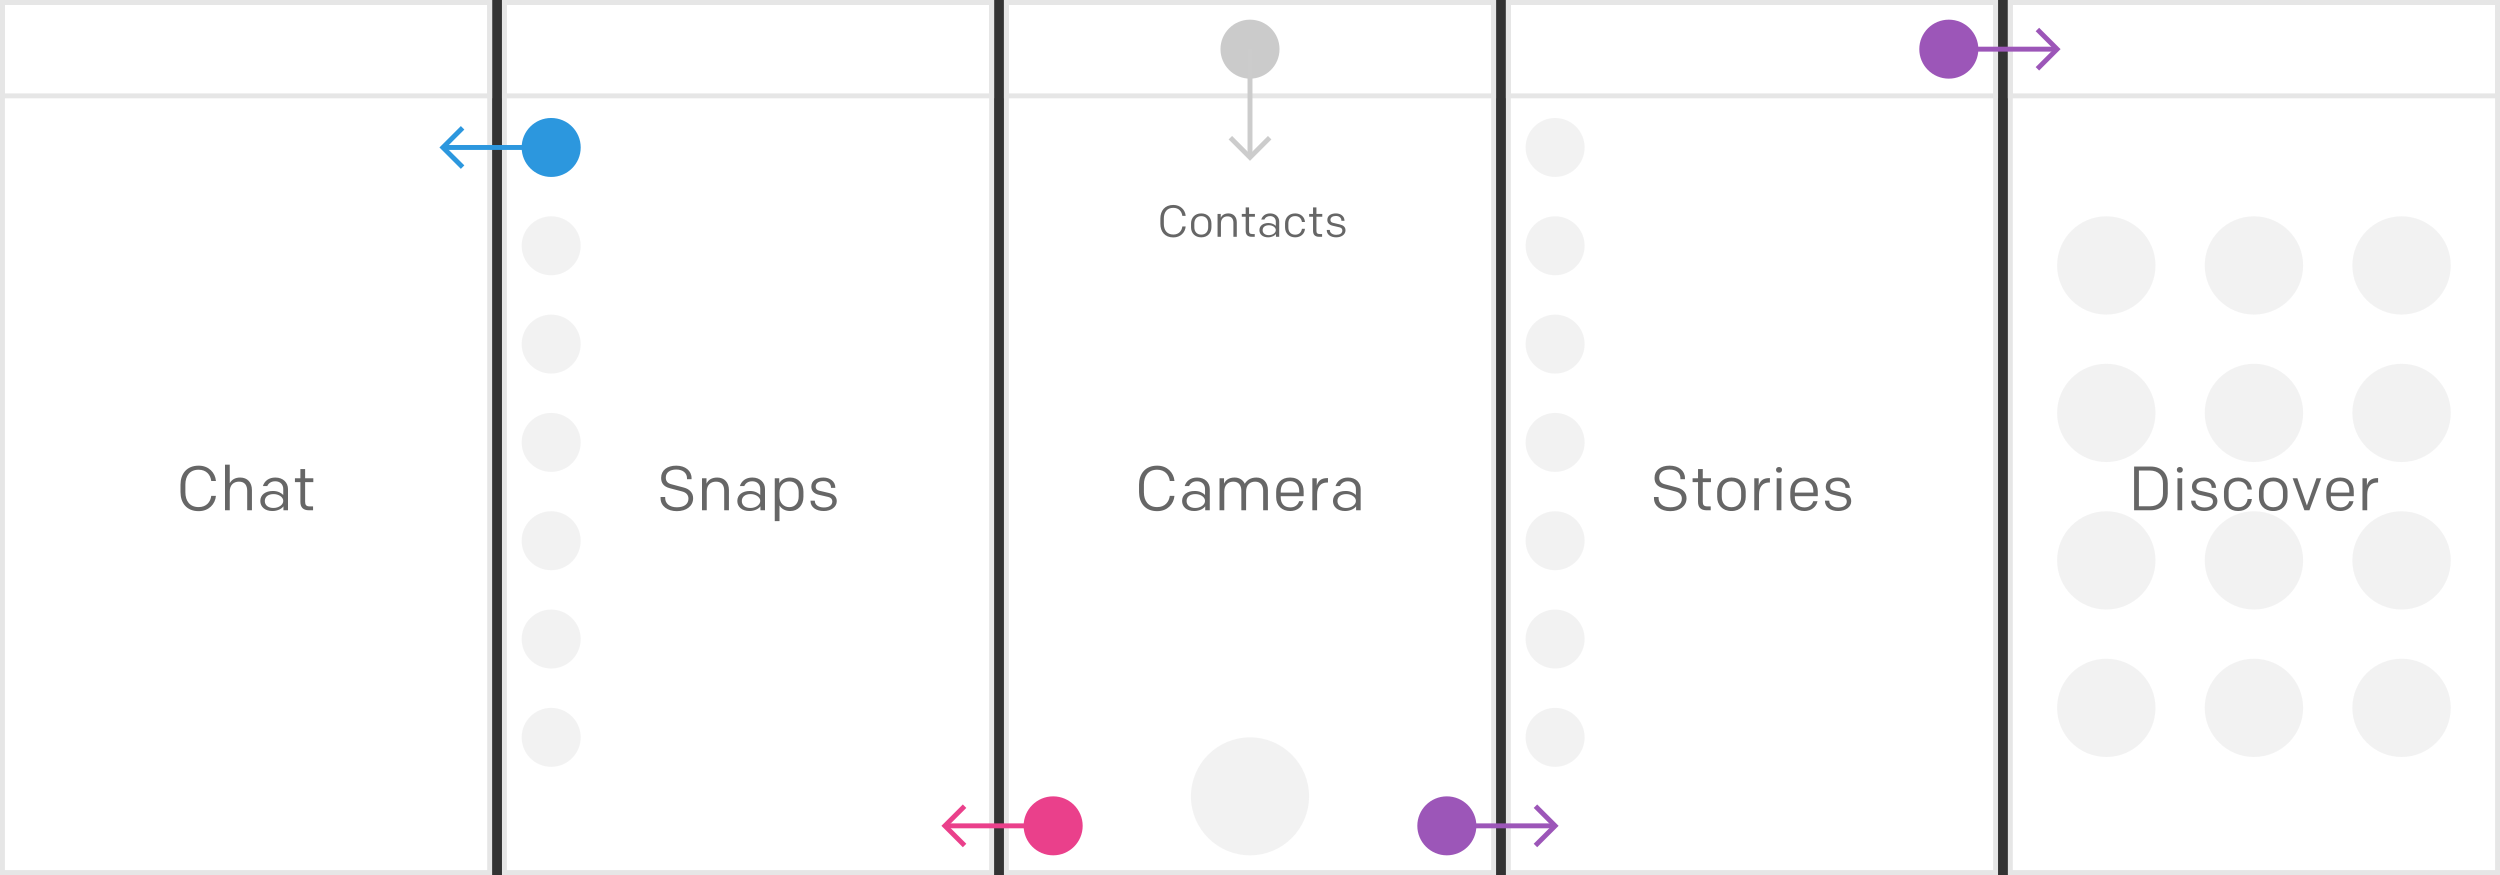 <?xml version="1.0" encoding="UTF-8"?>
<svg width="560px" height="196px" viewBox="0 0 560 196" version="1.1" xmlns="http://www.w3.org/2000/svg" xmlns:xlink="http://www.w3.org/1999/xlink">
    <rect x="0" y="0" width="560" height="196" fill="#333333" stroke="none"/>
    <!-- Generator: Sketch 52.4 (67378) - http://www.bohemiancoding.com/sketch -->
    <title>snapchat</title>
    <desc>Created with Sketch.</desc>
    <g id="Page-1" stroke="none" stroke-width="1" fill="none" fill-rule="evenodd">
        <g id="Sliding-Screens-Pattern" transform="translate(0, -10)">
            <g id="Group" transform="translate(0, 10)">
                <rect id="Rectangle-1" stroke="#E6E6E6" stroke-width="1.102" fill="#FFFFFF" x="0.551" y="0.551" width="109.134" height="194.898"></rect>
                <rect id="Rectangle-1" stroke="#E6E6E6" stroke-width="1.102" fill="#FFFFFF" x="112.992" y="0.551" width="109.134" height="194.898"></rect>
                <rect id="Rectangle-1" stroke="#E6E6E6" stroke-width="1.102" fill="#FFFFFF" x="225.433" y="0.551" width="109.134" height="194.898"></rect>
                <rect id="Rectangle-1" stroke="#E6E6E6" stroke-width="1.102" fill="#FFFFFF" x="337.874" y="0.551" width="109.134" height="194.898"></rect>
                <rect id="Rectangle-1" stroke="#E6E6E6" stroke-width="1.102" fill="#FFFFFF" x="450.315" y="0.551" width="109.134" height="194.898"></rect>
                <g id="Oval-11-+-Oval-19-+-Oval-20" opacity="0.5" transform="translate(460.787, 48.449)" fill="#E6E6E6">
                    <ellipse id="Oval-11" cx="11.024" cy="11.011" rx="11.024" ry="11.011"></ellipse>
                    <ellipse id="Oval-19" cx="44.094" cy="11.011" rx="11.024" ry="11.011"></ellipse>
                    <ellipse id="Oval-20" cx="77.165" cy="11.011" rx="11.024" ry="11.011"></ellipse>
                    <ellipse id="Oval-23" cx="11.024" cy="44.045" rx="11.024" ry="11.011"></ellipse>
                    <ellipse id="Oval-22" cx="44.094" cy="44.045" rx="11.024" ry="11.011"></ellipse>
                    <ellipse id="Oval-21" cx="77.165" cy="44.045" rx="11.024" ry="11.011"></ellipse>
                    <ellipse id="Oval-26" cx="11.024" cy="77.079" rx="11.024" ry="11.011"></ellipse>
                    <ellipse id="Oval-25" cx="44.094" cy="77.079" rx="11.024" ry="11.011"></ellipse>
                    <ellipse id="Oval-24" cx="77.165" cy="77.079" rx="11.024" ry="11.011"></ellipse>
                    <ellipse id="Oval-29" cx="11.024" cy="110.112" rx="11.024" ry="11.011"></ellipse>
                    <ellipse id="Oval-28" cx="44.094" cy="110.112" rx="11.024" ry="11.011"></ellipse>
                    <ellipse id="Oval-27" cx="77.165" cy="110.112" rx="11.024" ry="11.011"></ellipse>
                </g>
                <rect id="Rectangle-3" stroke="#E6E6E6" stroke-width="1.102" x="0.551" y="0.551" width="109.134" height="20.92"></rect>
                <rect id="Rectangle-4" stroke="#E6E6E6" stroke-width="1.102" x="112.992" y="0.551" width="109.134" height="20.92"></rect>
                <rect id="Rectangle-5" stroke="#E6E6E6" stroke-width="1.102" x="225.433" y="0.551" width="109.134" height="20.92"></rect>
                <rect id="Rectangle-6" stroke="#E6E6E6" stroke-width="1.102" x="337.874" y="0.551" width="109.134" height="20.92"></rect>
                <rect id="Rectangle-7" stroke="#E6E6E6" stroke-width="1.102" x="450.315" y="0.551" width="109.134" height="20.92"></rect>
                <path d="M44.506,114.499 C41.804,114.499 40.432,112.665 40.432,110.229 L40.432,108.577 C40.432,106.141 41.804,104.307 44.506,104.307 C46.774,104.307 48.216,105.889 48.37,107.737 L47.32,107.737 C47.152,106.393 46.256,105.217 44.492,105.217 C42.49,105.217 41.524,106.617 41.524,108.535 L41.524,110.271 C41.524,112.189 42.49,113.589 44.492,113.589 C46.256,113.589 47.152,112.413 47.32,111.069 L48.37,111.069 C48.216,112.917 46.774,114.499 44.506,114.499 Z M50.4,114.303 L50.4,104.083 L51.464,104.083 L51.464,108.241 C51.87,107.499 52.612,106.967 53.802,106.967 C55.412,106.967 56.434,108.059 56.434,109.781 L56.434,114.303 L55.37,114.303 L55.37,109.935 C55.37,108.717 54.824,107.891 53.536,107.891 C52.36,107.891 51.464,108.605 51.464,110.089 L51.464,114.303 L50.4,114.303 Z M64.512,114.303 L63.49,114.303 L63.49,113.407 C63.182,113.911 62.216,114.471 61.026,114.471 C59.332,114.471 58.31,113.519 58.31,112.217 C58.31,110.831 59.444,109.977 61.152,109.977 C62.286,109.977 63.042,110.453 63.448,110.873 L63.448,109.543 C63.448,108.563 62.804,107.807 61.656,107.807 C60.746,107.807 60.158,108.227 59.864,108.885 L58.884,108.885 C59.248,107.695 60.256,106.967 61.67,106.967 C63.448,106.967 64.512,108.129 64.512,109.543 L64.512,114.303 Z M61.25,113.785 C62.37,113.785 63.448,113.127 63.448,112.203 C63.448,111.307 62.384,110.677 61.306,110.677 C60.116,110.677 59.318,111.237 59.318,112.231 C59.318,113.225 60.144,113.785 61.25,113.785 Z M70.126,114.303 L69.23,114.303 C67.858,114.303 67.284,113.617 67.284,112.399 L67.284,108.003 L66.066,108.003 L66.066,107.135 L67.284,107.135 L67.284,105.077 L68.348,105.077 L68.348,107.135 L70.182,107.135 L70.182,108.003 L68.348,108.003 L68.348,112.399 C68.348,113.127 68.614,113.435 69.412,113.435 L70.126,113.435 L70.126,114.303 Z" id="Chat" fill="#666666"></path>
                <path d="M151.62,114.499 C149.534,114.499 147.966,113.379 147.966,111.587 L147.966,111.335 L149.002,111.335 L149.002,111.559 C149.002,112.791 149.996,113.631 151.62,113.631 C153.23,113.631 154.21,112.931 154.21,111.685 C154.21,110.887 153.72,110.327 152.81,110.089 L150.038,109.361 C148.624,108.997 148.092,108.171 148.092,107.051 C148.092,105.315 149.464,104.307 151.48,104.307 C153.496,104.307 154.91,105.441 154.91,107.107 L154.91,107.345 L153.888,107.345 L153.888,107.135 C153.888,105.973 152.992,105.175 151.48,105.175 C150.108,105.175 149.142,105.805 149.142,106.967 C149.142,107.779 149.52,108.241 150.36,108.465 L153.202,109.221 C154.406,109.543 155.26,110.341 155.26,111.601 C155.26,113.393 153.706,114.499 151.62,114.499 Z M157.248,114.303 L157.248,107.135 L158.256,107.135 L158.256,108.353 C158.592,107.541 159.404,106.967 160.65,106.967 C162.26,106.967 163.282,108.059 163.282,109.781 L163.282,114.303 L162.218,114.303 L162.218,109.935 C162.218,108.717 161.672,107.891 160.384,107.891 C159.208,107.891 158.312,108.605 158.312,110.089 L158.312,114.303 L157.248,114.303 Z M171.36,114.303 L170.338,114.303 L170.338,113.407 C170.03,113.911 169.064,114.471 167.874,114.471 C166.18,114.471 165.158,113.519 165.158,112.217 C165.158,110.831 166.292,109.977 168,109.977 C169.134,109.977 169.89,110.453 170.296,110.873 L170.296,109.543 C170.296,108.563 169.652,107.807 168.504,107.807 C167.594,107.807 167.006,108.227 166.712,108.885 L165.732,108.885 C166.096,107.695 167.104,106.967 168.518,106.967 C170.296,106.967 171.36,108.129 171.36,109.543 L171.36,114.303 Z M168.098,113.785 C169.218,113.785 170.296,113.127 170.296,112.203 C170.296,111.307 169.232,110.677 168.154,110.677 C166.964,110.677 166.166,111.237 166.166,112.231 C166.166,113.225 166.992,113.785 168.098,113.785 Z M174.608,116.739 L173.544,116.739 L173.544,107.135 L174.552,107.135 L174.552,108.255 C174.86,107.597 175.784,106.967 176.974,106.967 C178.892,106.967 179.97,108.353 179.97,110.173 L179.97,111.265 C179.97,113.127 178.808,114.471 177.002,114.471 C175.882,114.471 175.042,113.967 174.608,113.239 L174.608,116.739 Z M178.906,111.223 L178.906,110.215 C178.906,108.899 178.276,107.835 176.792,107.835 C175.378,107.835 174.608,108.913 174.608,110.299 L174.608,111.223 C174.608,112.693 175.616,113.603 176.806,113.603 C178.164,113.603 178.906,112.539 178.906,111.223 Z M184.52,114.471 C182.784,114.471 181.552,113.603 181.552,112.217 L181.552,112.147 L182.518,112.147 L182.518,112.189 C182.518,113.085 183.358,113.673 184.534,113.673 C185.64,113.673 186.438,113.239 186.438,112.315 C186.438,111.811 186.116,111.447 185.542,111.321 L183.414,110.831 C182.35,110.593 181.734,109.949 181.734,109.011 C181.734,107.667 182.868,106.967 184.45,106.967 C185.948,106.967 187.11,107.877 187.11,109.207 L187.11,109.277 L186.144,109.277 L186.144,109.235 C186.144,108.353 185.5,107.765 184.436,107.765 C183.442,107.765 182.714,108.185 182.714,108.983 C182.714,109.473 182.952,109.781 183.47,109.907 L185.668,110.425 C186.774,110.691 187.432,111.237 187.432,112.273 C187.432,113.547 186.2,114.471 184.52,114.471 Z" id="Snaps" fill="#666666"></path>
                <path d="M259.217,114.499 C256.515,114.499 255.143,112.665 255.143,110.229 L255.143,108.577 C255.143,106.141 256.515,104.307 259.217,104.307 C261.485,104.307 262.927,105.889 263.081,107.737 L262.031,107.737 C261.863,106.393 260.967,105.217 259.203,105.217 C257.201,105.217 256.235,106.617 256.235,108.535 L256.235,110.271 C256.235,112.189 257.201,113.589 259.203,113.589 C260.967,113.589 261.863,112.413 262.031,111.069 L263.081,111.069 C262.927,112.917 261.485,114.499 259.217,114.499 Z M270.991,114.303 L269.969,114.303 L269.969,113.407 C269.661,113.911 268.695,114.471 267.505,114.471 C265.811,114.471 264.789,113.519 264.789,112.217 C264.789,110.831 265.923,109.977 267.631,109.977 C268.765,109.977 269.521,110.453 269.927,110.873 L269.927,109.543 C269.927,108.563 269.283,107.807 268.135,107.807 C267.225,107.807 266.637,108.227 266.343,108.885 L265.363,108.885 C265.727,107.695 266.735,106.967 268.149,106.967 C269.927,106.967 270.991,108.129 270.991,109.543 L270.991,114.303 Z M267.729,113.785 C268.849,113.785 269.927,113.127 269.927,112.203 C269.927,111.307 268.863,110.677 267.785,110.677 C266.595,110.677 265.797,111.237 265.797,112.231 C265.797,113.225 266.623,113.785 267.729,113.785 Z M273.175,114.303 L273.175,107.135 L274.183,107.135 L274.183,108.353 C274.519,107.541 275.303,106.967 276.549,106.967 C277.613,106.967 278.425,107.499 278.831,108.367 C279.321,107.527 280.189,106.967 281.435,106.967 C283.003,106.967 284.011,108.087 284.011,109.781 L284.011,114.303 L282.947,114.303 L282.947,109.935 C282.947,108.717 282.345,107.891 281.169,107.891 C279.993,107.891 279.125,108.605 279.125,110.089 L279.125,114.303 L278.061,114.303 L278.061,109.935 C278.061,108.717 277.459,107.891 276.283,107.891 C275.107,107.891 274.239,108.605 274.239,110.089 L274.239,114.303 L273.175,114.303 Z M289.023,114.471 C287.161,114.471 285.859,113.281 285.859,111.349 L285.859,110.201 C285.859,108.255 286.965,106.967 288.981,106.967 C291.025,106.967 292.019,108.325 292.019,110.089 L292.019,111.153 L286.881,111.153 L286.881,111.405 C286.881,112.651 287.525,113.659 289.023,113.659 C290.101,113.659 290.759,113.085 290.997,112.273 L291.949,112.273 C291.711,113.561 290.521,114.471 289.023,114.471 Z M286.881,110.117 L286.881,110.341 L291.025,110.341 L291.025,110.005 C291.025,108.731 290.381,107.779 288.981,107.779 C287.441,107.779 286.881,108.801 286.881,110.117 Z M293.965,114.303 L293.965,107.135 L294.959,107.135 L294.959,108.787 C295.225,107.681 295.995,107.093 297.297,107.093 L297.465,107.093 L297.465,108.087 L297.255,108.087 C295.897,108.087 295.029,108.983 295.029,110.789 L295.029,114.303 L293.965,114.303 Z M304.787,114.303 L303.765,114.303 L303.765,113.407 C303.457,113.911 302.491,114.471 301.301,114.471 C299.607,114.471 298.585,113.519 298.585,112.217 C298.585,110.831 299.719,109.977 301.427,109.977 C302.561,109.977 303.317,110.453 303.723,110.873 L303.723,109.543 C303.723,108.563 303.079,107.807 301.931,107.807 C301.021,107.807 300.433,108.227 300.139,108.885 L299.159,108.885 C299.523,107.695 300.531,106.967 301.945,106.967 C303.723,106.967 304.787,108.129 304.787,109.543 L304.787,114.303 Z M301.525,113.785 C302.645,113.785 303.723,113.127 303.723,112.203 C303.723,111.307 302.659,110.677 301.581,110.677 C300.391,110.677 299.593,111.237 299.593,112.231 C299.593,113.225 300.419,113.785 301.525,113.785 Z" id="Camera" fill="#666666"></path>
                <path d="M374.143,114.499 C372.057,114.499 370.489,113.379 370.489,111.587 L370.489,111.335 L371.525,111.335 L371.525,111.559 C371.525,112.791 372.519,113.631 374.143,113.631 C375.753,113.631 376.733,112.931 376.733,111.685 C376.733,110.887 376.243,110.327 375.333,110.089 L372.561,109.361 C371.147,108.997 370.615,108.171 370.615,107.051 C370.615,105.315 371.987,104.307 374.003,104.307 C376.019,104.307 377.433,105.441 377.433,107.107 L377.433,107.345 L376.411,107.345 L376.411,107.135 C376.411,105.973 375.515,105.175 374.003,105.175 C372.631,105.175 371.665,105.805 371.665,106.967 C371.665,107.779 372.043,108.241 372.883,108.465 L375.725,109.221 C376.929,109.543 377.783,110.341 377.783,111.601 C377.783,113.393 376.229,114.499 374.143,114.499 Z M383.201,114.303 L382.305,114.303 C380.933,114.303 380.359,113.617 380.359,112.399 L380.359,108.003 L379.141,108.003 L379.141,107.135 L380.359,107.135 L380.359,105.077 L381.423,105.077 L381.423,107.135 L383.257,107.135 L383.257,108.003 L381.423,108.003 L381.423,112.399 C381.423,113.127 381.689,113.435 382.487,113.435 L383.201,113.435 L383.201,114.303 Z M387.849,114.471 C385.805,114.471 384.643,113.071 384.643,111.307 L384.643,110.131 C384.643,108.367 385.819,106.967 387.849,106.967 C389.879,106.967 391.041,108.367 391.041,110.131 L391.041,111.307 C391.041,113.071 389.879,114.471 387.849,114.471 Z M390.019,110.145 C390.019,108.787 389.263,107.821 387.849,107.821 C386.435,107.821 385.679,108.787 385.679,110.145 L385.679,111.293 C385.679,112.651 386.435,113.617 387.849,113.617 C389.263,113.617 390.019,112.651 390.019,111.293 L390.019,110.145 Z M392.959,114.303 L392.959,107.135 L393.953,107.135 L393.953,108.787 C394.219,107.681 394.989,107.093 396.291,107.093 L396.459,107.093 L396.459,108.087 L396.249,108.087 C394.891,108.087 394.023,108.983 394.023,110.789 L394.023,114.303 L392.959,114.303 Z M397.971,114.303 L397.971,107.135 L399.035,107.135 L399.035,114.303 L397.971,114.303 Z M397.831,105.245 C397.831,104.867 398.097,104.601 398.503,104.601 C398.909,104.601 399.175,104.867 399.175,105.245 C399.175,105.623 398.909,105.889 398.503,105.889 C398.097,105.889 397.831,105.623 397.831,105.245 Z M404.187,114.471 C402.325,114.471 401.023,113.281 401.023,111.349 L401.023,110.201 C401.023,108.255 402.129,106.967 404.145,106.967 C406.189,106.967 407.183,108.325 407.183,110.089 L407.183,111.153 L402.045,111.153 L402.045,111.405 C402.045,112.651 402.689,113.659 404.187,113.659 C405.265,113.659 405.923,113.085 406.161,112.273 L407.113,112.273 C406.875,113.561 405.685,114.471 404.187,114.471 Z M402.045,110.117 L402.045,110.341 L406.189,110.341 L406.189,110.005 C406.189,108.731 405.545,107.779 404.145,107.779 C402.605,107.779 402.045,108.801 402.045,110.117 Z M411.761,114.471 C410.025,114.471 408.793,113.603 408.793,112.217 L408.793,112.147 L409.759,112.147 L409.759,112.189 C409.759,113.085 410.599,113.673 411.775,113.673 C412.881,113.673 413.679,113.239 413.679,112.315 C413.679,111.811 413.357,111.447 412.783,111.321 L410.655,110.831 C409.591,110.593 408.975,109.949 408.975,109.011 C408.975,107.667 410.109,106.967 411.691,106.967 C413.189,106.967 414.351,107.877 414.351,109.207 L414.351,109.277 L413.385,109.277 L413.385,109.235 C413.385,108.353 412.741,107.765 411.677,107.765 C410.683,107.765 409.955,108.185 409.955,108.983 C409.955,109.473 410.193,109.781 410.711,109.907 L412.909,110.425 C414.015,110.691 414.673,111.237 414.673,112.273 C414.673,113.547 413.441,114.471 411.761,114.471 Z" id="Stories" fill="#666666"></path>
                <path d="M478.037,104.503 L481.719,104.503 C484.211,104.503 485.583,106.085 485.583,108.269 L485.583,110.537 C485.583,112.721 484.211,114.303 481.719,114.303 L478.037,114.303 L478.037,104.503 Z M481.565,113.407 C483.497,113.407 484.505,112.245 484.505,110.537 L484.505,108.269 C484.505,106.561 483.497,105.399 481.565,105.399 L479.115,105.399 L479.115,113.407 L481.565,113.407 Z M487.753,114.303 L487.753,107.135 L488.817,107.135 L488.817,114.303 L487.753,114.303 Z M487.613,105.245 C487.613,104.867 487.879,104.601 488.285,104.601 C488.691,104.601 488.957,104.867 488.957,105.245 C488.957,105.623 488.691,105.889 488.285,105.889 C487.879,105.889 487.613,105.623 487.613,105.245 Z M493.787,114.471 C492.051,114.471 490.819,113.603 490.819,112.217 L490.819,112.147 L491.785,112.147 L491.785,112.189 C491.785,113.085 492.625,113.673 493.801,113.673 C494.907,113.673 495.705,113.239 495.705,112.315 C495.705,111.811 495.383,111.447 494.809,111.321 L492.681,110.831 C491.617,110.593 491.001,109.949 491.001,109.011 C491.001,107.667 492.135,106.967 493.717,106.967 C495.215,106.967 496.377,107.877 496.377,109.207 L496.377,109.277 L495.411,109.277 L495.411,109.235 C495.411,108.353 494.767,107.765 493.703,107.765 C492.709,107.765 491.981,108.185 491.981,108.983 C491.981,109.473 492.219,109.781 492.737,109.907 L494.935,110.425 C496.041,110.691 496.699,111.237 496.699,112.273 C496.699,113.547 495.467,114.471 493.787,114.471 Z M501.347,114.471 C499.359,114.471 498.169,113.127 498.169,111.321 L498.169,110.117 C498.169,108.311 499.359,106.967 501.347,106.967 C503.153,106.967 504.329,108.143 504.413,109.655 L503.461,109.655 C503.321,108.689 502.719,107.807 501.361,107.807 C499.891,107.807 499.205,108.759 499.205,110.103 L499.205,111.335 C499.205,112.679 499.891,113.631 501.361,113.631 C502.719,113.631 503.321,112.749 503.461,111.783 L504.413,111.783 C504.329,113.295 503.153,114.471 501.347,114.471 Z M509.215,114.471 C507.171,114.471 506.009,113.071 506.009,111.307 L506.009,110.131 C506.009,108.367 507.185,106.967 509.215,106.967 C511.245,106.967 512.407,108.367 512.407,110.131 L512.407,111.307 C512.407,113.071 511.245,114.471 509.215,114.471 Z M511.385,110.145 C511.385,108.787 510.629,107.821 509.215,107.821 C507.801,107.821 507.045,108.787 507.045,110.145 L507.045,111.293 C507.045,112.651 507.801,113.617 509.215,113.617 C510.629,113.617 511.385,112.651 511.385,111.293 L511.385,110.145 Z M519.939,107.135 L517.307,114.303 L516.187,114.303 L513.555,107.135 L514.605,107.135 L516.747,113.239 L518.889,107.135 L519.939,107.135 Z M524.251,114.471 C522.389,114.471 521.087,113.281 521.087,111.349 L521.087,110.201 C521.087,108.255 522.193,106.967 524.209,106.967 C526.253,106.967 527.247,108.325 527.247,110.089 L527.247,111.153 L522.109,111.153 L522.109,111.405 C522.109,112.651 522.753,113.659 524.251,113.659 C525.329,113.659 525.987,113.085 526.225,112.273 L527.177,112.273 C526.939,113.561 525.749,114.471 524.251,114.471 Z M522.109,110.117 L522.109,110.341 L526.253,110.341 L526.253,110.005 C526.253,108.731 525.609,107.779 524.209,107.779 C522.669,107.779 522.109,108.801 522.109,110.117 Z M529.193,114.303 L529.193,107.135 L530.187,107.135 L530.187,108.787 C530.453,107.681 531.223,107.093 532.525,107.093 L532.693,107.093 L532.693,108.087 L532.483,108.087 C531.125,108.087 530.257,108.983 530.257,110.789 L530.257,114.303 L529.193,114.303 Z" id="Discover" fill="#666666"></path>
                <path d="M262.831,53.185 C260.901,53.185 259.921,51.875 259.921,50.135 L259.921,48.955 C259.921,47.215 260.901,45.905 262.831,45.905 C264.451,45.905 265.481,47.035 265.591,48.355 L264.841,48.355 C264.721,47.395 264.081,46.555 262.821,46.555 C261.391,46.555 260.701,47.555 260.701,48.925 L260.701,50.165 C260.701,51.535 261.391,52.535 262.821,52.535 C264.081,52.535 264.721,51.695 264.841,50.735 L265.591,50.735 C265.481,52.055 264.451,53.185 262.831,53.185 Z M269.081,53.165 C267.621,53.165 266.791,52.165 266.791,50.905 L266.791,50.065 C266.791,48.805 267.631,47.805 269.081,47.805 C270.531,47.805 271.361,48.805 271.361,50.065 L271.361,50.905 C271.361,52.165 270.531,53.165 269.081,53.165 Z M270.631,50.075 C270.631,49.105 270.091,48.415 269.081,48.415 C268.071,48.415 267.531,49.105 267.531,50.075 L267.531,50.895 C267.531,51.865 268.071,52.555 269.081,52.555 C270.091,52.555 270.631,51.865 270.631,50.895 L270.631,50.075 Z M272.731,53.045 L272.731,47.925 L273.451,47.925 L273.451,48.795 C273.691,48.215 274.271,47.805 275.161,47.805 C276.311,47.805 277.041,48.585 277.041,49.815 L277.041,53.045 L276.281,53.045 L276.281,49.925 C276.281,49.055 275.891,48.465 274.971,48.465 C274.131,48.465 273.491,48.975 273.491,50.035 L273.491,53.045 L272.731,53.045 Z M281.061,53.045 L280.421,53.045 C279.441,53.045 279.031,52.555 279.031,51.685 L279.031,48.545 L278.161,48.545 L278.161,47.925 L279.031,47.925 L279.031,46.455 L279.791,46.455 L279.791,47.925 L281.101,47.925 L281.101,48.545 L279.791,48.545 L279.791,51.685 C279.791,52.205 279.981,52.425 280.551,52.425 L281.061,52.425 L281.061,53.045 Z M286.541,53.045 L285.811,53.045 L285.811,52.405 C285.591,52.765 284.901,53.165 284.051,53.165 C282.841,53.165 282.111,52.485 282.111,51.555 C282.111,50.565 282.921,49.955 284.141,49.955 C284.951,49.955 285.491,50.295 285.781,50.595 L285.781,49.645 C285.781,48.945 285.321,48.405 284.501,48.405 C283.851,48.405 283.431,48.705 283.221,49.175 L282.521,49.175 C282.781,48.325 283.501,47.805 284.511,47.805 C285.781,47.805 286.541,48.635 286.541,49.645 L286.541,53.045 Z M284.211,52.675 C285.011,52.675 285.781,52.205 285.781,51.545 C285.781,50.905 285.021,50.455 284.251,50.455 C283.401,50.455 282.831,50.855 282.831,51.565 C282.831,52.275 283.421,52.675 284.211,52.675 Z M290.121,53.165 C288.701,53.165 287.851,52.205 287.851,50.915 L287.851,50.055 C287.851,48.765 288.701,47.805 290.121,47.805 C291.411,47.805 292.251,48.645 292.311,49.725 L291.631,49.725 C291.531,49.035 291.101,48.405 290.131,48.405 C289.081,48.405 288.591,49.085 288.591,50.045 L288.591,50.925 C288.591,51.885 289.081,52.565 290.131,52.565 C291.101,52.565 291.531,51.935 291.631,51.245 L292.311,51.245 C292.251,52.325 291.411,53.165 290.121,53.165 Z M296.151,53.045 L295.511,53.045 C294.531,53.045 294.121,52.555 294.121,51.685 L294.121,48.545 L293.251,48.545 L293.251,47.925 L294.121,47.925 L294.121,46.455 L294.881,46.455 L294.881,47.925 L296.191,47.925 L296.191,48.545 L294.881,48.545 L294.881,51.685 C294.881,52.205 295.071,52.425 295.641,52.425 L296.151,52.425 L296.151,53.045 Z M299.311,53.165 C298.071,53.165 297.191,52.545 297.191,51.555 L297.191,51.505 L297.881,51.505 L297.881,51.535 C297.881,52.175 298.481,52.595 299.321,52.595 C300.111,52.595 300.681,52.285 300.681,51.625 C300.681,51.265 300.451,51.005 300.041,50.915 L298.521,50.565 C297.761,50.395 297.321,49.935 297.321,49.265 C297.321,48.305 298.131,47.805 299.261,47.805 C300.331,47.805 301.161,48.455 301.161,49.405 L301.161,49.455 L300.471,49.455 L300.471,49.425 C300.471,48.795 300.011,48.375 299.251,48.375 C298.541,48.375 298.021,48.675 298.021,49.245 C298.021,49.595 298.191,49.815 298.561,49.905 L300.131,50.275 C300.921,50.465 301.391,50.855 301.391,51.595 C301.391,52.505 300.511,53.165 299.311,53.165 Z" id="Contacts" fill="#666666"></path>
                <ellipse id="Oval-1" fill="#2C97DE" cx="123.465" cy="33.034" rx="6.614" ry="6.607"></ellipse>
                <ellipse id="Oval-1" fill="#9C56B8" cx="324.094" cy="184.989" rx="6.614" ry="6.607"></ellipse>
                <ellipse id="Oval-10" fill="#E6E6E6" opacity="0.5" cx="280" cy="178.382" rx="13.228" ry="13.213"></ellipse>
                <ellipse id="Oval-30" fill="#999999" opacity="0.5" cx="280" cy="11.011" rx="6.614" ry="6.607"></ellipse>
                <ellipse id="Oval-1" fill="#9C56B8" cx="436.535" cy="11.011" rx="6.614" ry="6.607"></ellipse>
                <ellipse id="Oval-5" fill="#EA408B" cx="235.906" cy="184.989" rx="6.614" ry="6.607"></ellipse>
                <g opacity="0.5" transform="translate(116.85, 48.449)" fill="#E6E6E6">
                    <ellipse id="Oval-2" cx="6.614" cy="6.607" rx="6.614" ry="6.607"></ellipse>
                    <ellipse id="Oval-3" cx="6.614" cy="28.629" rx="6.614" ry="6.607"></ellipse>
                    <ellipse id="Oval-4" cx="6.614" cy="50.652" rx="6.614" ry="6.607"></ellipse>
                    <ellipse id="Oval-6" cx="6.614" cy="72.674" rx="6.614" ry="6.607"></ellipse>
                    <ellipse id="Oval-7" cx="6.614" cy="94.697" rx="6.614" ry="6.607"></ellipse>
                    <ellipse id="Oval-8" cx="6.614" cy="116.719" rx="6.614" ry="6.607"></ellipse>
                </g>
                <g opacity="0.5" transform="translate(341.732, 26.427)" fill="#E6E6E6">
                    <ellipse id="Oval-17" cx="6.614" cy="28.629" rx="6.614" ry="6.607"></ellipse>
                    <ellipse id="Oval-18" cx="6.614" cy="6.607" rx="6.614" ry="6.607"></ellipse>
                    <ellipse id="Oval-16" cx="6.614" cy="50.652" rx="6.614" ry="6.607"></ellipse>
                    <ellipse id="Oval-15" cx="6.614" cy="72.674" rx="6.614" ry="6.607"></ellipse>
                    <ellipse id="Oval-14" cx="6.614" cy="94.697" rx="6.614" ry="6.607"></ellipse>
                    <ellipse id="Oval-13" cx="6.614" cy="116.719" rx="6.614" ry="6.607"></ellipse>
                    <ellipse id="Oval-12" cx="6.614" cy="138.742" rx="6.614" ry="6.607"></ellipse>
                </g>
                <g id="Path-1-+-Path-2" transform="translate(99.213, 28.629)" stroke="#2C97DE" stroke-width="1.102">
                    <polyline id="Path-1" points="4.409 7.82395372e-15 0 4.404 4.409 8.809"></polyline>
                    <path d="M-1.56655091e-14,4.404 L24.252,4.404" id="Path-2"></path>
                </g>
                <g id="Path-1-+-Path-3" transform="translate(211.654, 180.584)" stroke="#EA408B" stroke-width="1.102">
                    <polyline id="Path-1" points="4.409 7.82395372e-15 0 4.404 4.409 8.809"></polyline>
                    <path d="M-1.56655091e-14,4.404 L24.252,4.404" id="Path-2"></path>
                </g>
                <g id="Path-1-+-Path-6" transform="translate(280.096, 23.25) rotate(-90) translate(-280.096, -23.25) translate(267.096, 18.75)" stroke="#CCCCCC" stroke-width="1.102">
                    <polyline id="Path-1" points="5.409 7.82395372e-15 1 4.404 5.409 8.809"></polyline>
                    <path d="M1,4.404 L25.252,4.404" id="Path-2"></path>
                </g>
                <g id="Path-1-+-Path-4" transform="translate(336.22, 184.989) scale(-1, 1) translate(-336.22, -184.989) translate(324.094, 180.584)" stroke="#9C56B8" stroke-width="1.102">
                    <polyline id="Path-1" points="4.409 7.82395372e-15 0 4.404 4.409 8.809"></polyline>
                    <path d="M-1.56655091e-14,4.404 L24.252,4.404" id="Path-2"></path>
                </g>
                <g id="Path-1-+-Path-5" transform="translate(448.661, 11.011) scale(-1, 1) translate(-448.661, -11.011) translate(436.535, 6.607)" stroke="#9C56B8" stroke-width="1.102">
                    <polyline id="Path-1" points="4.409 7.82395372e-15 0 4.404 4.409 8.809"></polyline>
                    <path d="M-1.56655091e-14,4.404 L24.252,4.404" id="Path-2"></path>
                </g>
            </g>
        </g>
    </g>
</svg>